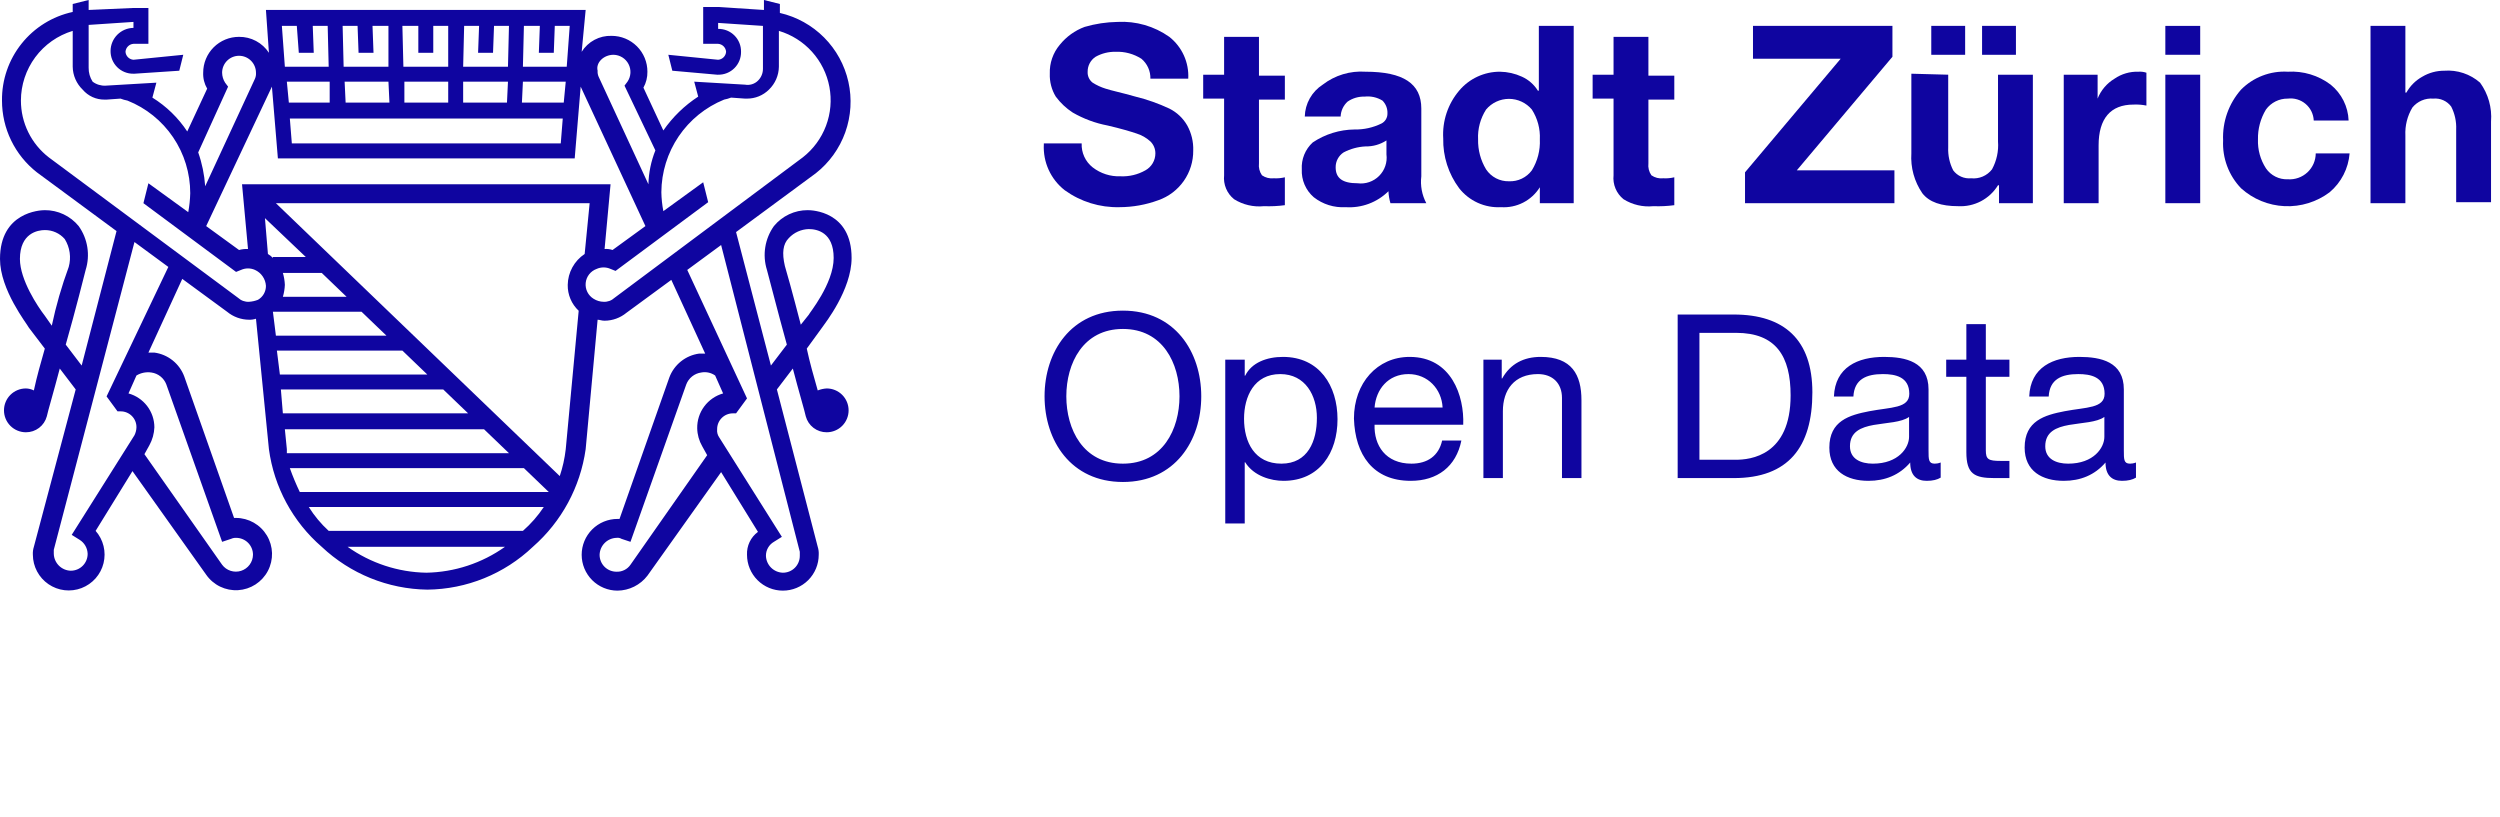 <svg width="251" height="82" viewBox="0 0 251 82" fill="none"
    xmlns="http://www.w3.org/2000/svg">
    <g clip-path="url(#clip0_1364_300)">
        <path d="M83 39C82.691 39.019 82.388 39.086 82.1 39.2C81.7 37.8 81.3 36.4 81 35L82.6 32.8C82.8 32.5 85.5 29.1 85.5 25.9C85.5 21.2 81.5 21.1 81.1 21.1C80.45 21.096 79.807 21.238 79.219 21.515C78.63 21.792 78.112 22.197 77.7 22.7C77.251 23.329 76.954 24.054 76.833 24.818C76.711 25.581 76.769 26.362 77 27.1C77.1 27.4 78 31 79 34.6L77.4 36.7L73.9 23.3L81.9 17.4C83.258 16.335 84.286 14.907 84.867 13.281C85.447 11.655 85.555 9.899 85.178 8.215C84.801 6.53 83.956 4.987 82.738 3.763C81.521 2.54 79.982 1.686 78.3 1.3V0.4L76.7 0V1L72.1 0.7H70.6V4.4H72.1C72.308 4.414 72.503 4.503 72.65 4.65C72.797 4.797 72.886 4.992 72.9 5.2C72.886 5.408 72.797 5.603 72.65 5.75C72.503 5.897 72.308 5.986 72.1 6L67.1 5.5L67.5 7.1L72 7.5H72.1C72.403 7.505 72.705 7.45 72.987 7.336C73.268 7.222 73.524 7.053 73.738 6.838C73.953 6.624 74.122 6.368 74.236 6.087C74.35 5.805 74.405 5.504 74.4 5.2C74.405 4.896 74.35 4.595 74.236 4.313C74.122 4.032 73.953 3.776 73.738 3.562C73.524 3.347 73.268 3.178 72.987 3.064C72.705 2.95 72.403 2.895 72.1 2.9V2.3L76.6 2.6V6.9C76.602 7.123 76.558 7.345 76.472 7.551C76.386 7.757 76.26 7.944 76.1 8.1C75.931 8.266 75.725 8.389 75.499 8.458C75.272 8.528 75.033 8.542 74.8 8.5L69.7 8.2L70.1 9.7C68.723 10.595 67.534 11.75 66.6 13.1L64.6 8.8C64.872 8.311 65.01 7.759 65 7.2C65.001 6.727 64.909 6.258 64.729 5.821C64.548 5.383 64.283 4.986 63.949 4.651C63.614 4.317 63.217 4.052 62.779 3.871C62.342 3.691 61.873 3.599 61.4 3.6C60.803 3.58 60.212 3.717 59.686 3.998C59.159 4.279 58.716 4.693 58.4 5.2L58.8 1H26.7L27 5.3C26.675 4.802 26.23 4.395 25.705 4.115C25.181 3.835 24.594 3.693 24 3.7C23.527 3.699 23.058 3.791 22.621 3.971C22.183 4.152 21.786 4.417 21.451 4.751C21.117 5.086 20.852 5.483 20.671 5.921C20.491 6.358 20.399 6.827 20.4 7.3C20.377 7.861 20.516 8.416 20.8 8.9L18.8 13.2C17.893 11.826 16.699 10.666 15.3 9.8L15.7 8.3L10.6 8.6C10.133 8.623 9.673 8.481 9.3 8.2C9.031 7.783 8.891 7.296 8.9 6.8V2.5L13.4 2.2V2.8C12.792 2.808 12.212 3.053 11.782 3.482C11.353 3.912 11.108 4.492 11.1 5.1C11.095 5.404 11.15 5.705 11.264 5.987C11.378 6.268 11.547 6.524 11.762 6.738C11.976 6.953 12.232 7.122 12.514 7.236C12.795 7.35 13.097 7.405 13.4 7.4H13.5L18 7.1L18.4 5.5L13.4 6C13.192 5.986 12.997 5.897 12.85 5.75C12.703 5.603 12.614 5.408 12.6 5.2C12.614 4.992 12.703 4.797 12.85 4.65C12.997 4.503 13.192 4.414 13.4 4.4H14.9V0.8H13.4L8.9 1V0L7.3 0.4V1.2C5.272 1.638 3.458 2.763 2.164 4.385C0.87 6.006 0.176 8.025 0.2 10.1C0.2 11.487 0.514 12.856 1.121 14.103C1.727 15.35 2.609 16.444 3.7 17.3L11.7 23.2L8.2 36.7L6.6 34.6C7.6 31.1 8.5 27.5 8.6 27.1C8.831 26.362 8.889 25.581 8.767 24.818C8.646 24.054 8.349 23.329 7.9 22.7C7.488 22.197 6.97 21.792 6.381 21.515C5.793 21.238 5.15 21.096 4.5 21.1C4 21.1 0 21.3 0 26C0 29.1 2.7 32.5 2.9 32.9L4.5 35C4.1 36.4 3.7 37.8 3.4 39.2C3.151 39.075 2.878 39.007 2.6 39C2.017 39 1.457 39.232 1.044 39.644C0.632 40.057 0.4 40.617 0.4 41.2C0.4 41.783 0.632 42.343 1.044 42.756C1.457 43.168 2.017 43.4 2.6 43.4C3.078 43.403 3.543 43.248 3.923 42.958C4.303 42.669 4.576 42.261 4.7 41.8C4.8 41.3 5.4 39.3 6 37L7.6 39.1L3.4 54.9C3.318 55.158 3.284 55.429 3.3 55.7C3.303 56.282 3.447 56.854 3.72 57.368C3.992 57.882 4.385 58.322 4.865 58.651C5.345 58.98 5.897 59.187 6.475 59.256C7.052 59.325 7.638 59.252 8.182 59.045C8.725 58.838 9.21 58.502 9.596 58.067C9.981 57.631 10.256 57.109 10.395 56.544C10.534 55.979 10.535 55.389 10.396 54.824C10.258 54.259 9.985 53.736 9.6 53.3L13.3 47.3L20.7 57.7C21.056 58.212 21.537 58.624 22.098 58.896C22.66 59.168 23.281 59.291 23.904 59.253C24.526 59.215 25.128 59.017 25.652 58.679C26.176 58.34 26.604 57.873 26.894 57.321C27.185 56.769 27.328 56.151 27.311 55.528C27.293 54.905 27.115 54.296 26.794 53.762C26.473 53.227 26.02 52.784 25.478 52.475C24.936 52.167 24.324 52.003 23.7 52H23.5L18.5 37.8C18.265 37.165 17.861 36.607 17.333 36.184C16.804 35.761 16.171 35.49 15.5 35.4H14.9L18.3 28L22.8 31.3C23.419 31.812 24.196 32.095 25 32.1C25.237 32.108 25.474 32.075 25.7 32L27 45.1C27.513 48.904 29.398 52.389 32.3 54.9C35.172 57.608 38.953 59.142 42.9 59.2C46.85 59.16 50.639 57.624 53.5 54.9C56.384 52.374 58.264 48.896 58.8 45.1L60 32.1C60.2 32.1 60.4 32.2 60.7 32.2C61.504 32.195 62.281 31.912 62.9 31.4L67.4 28.1L70.8 35.5H70.2C69.529 35.59 68.896 35.861 68.367 36.284C67.839 36.707 67.435 37.265 67.2 37.9L62.2 52.1H62C61.045 52.1 60.13 52.479 59.454 53.154C58.779 53.83 58.4 54.745 58.4 55.7C58.4 56.655 58.779 57.57 59.454 58.246C60.13 58.921 61.045 59.3 62 59.3C62.581 59.293 63.153 59.155 63.672 58.895C64.192 58.635 64.646 58.261 65 57.8L72.4 47.4L76.1 53.4C75.741 53.663 75.453 54.011 75.261 54.412C75.07 54.813 74.98 55.256 75 55.7C75 56.655 75.379 57.57 76.054 58.246C76.73 58.921 77.645 59.3 78.6 59.3C79.555 59.3 80.471 58.921 81.146 58.246C81.821 57.57 82.2 56.655 82.2 55.7C82.216 55.429 82.182 55.158 82.1 54.9L78 39.1L79.6 37C80.2 39.3 80.8 41.3 80.9 41.8C81.024 42.261 81.297 42.669 81.677 42.958C82.057 43.248 82.522 43.403 83 43.4C83.584 43.4 84.143 43.168 84.556 42.756C84.968 42.343 85.2 41.783 85.2 41.2C85.2 40.617 84.968 40.057 84.556 39.644C84.143 39.232 83.584 39 83 39ZM5.2 32.7L4.5 31.7C3.8 30.8 2 28.1 2 26C2 23.4 3.8 23.1 4.5 23.1C4.879 23.096 5.254 23.174 5.599 23.33C5.944 23.485 6.252 23.714 6.5 24C6.757 24.414 6.925 24.876 6.994 25.358C7.062 25.84 7.031 26.331 6.9 26.8C6.192 28.723 5.624 30.695 5.2 32.7ZM61.6 5.5C61.911 5.506 62.215 5.596 62.48 5.76C62.745 5.924 62.96 6.157 63.103 6.433C63.247 6.71 63.313 7.02 63.295 7.331C63.276 7.642 63.175 7.942 63 8.2L62.7 8.6L65.8 15.1C65.367 16.183 65.13 17.334 65.1 18.5L60.1 7.7C60.019 7.511 59.984 7.305 60 7.1C59.8 6.3 60.6 5.5 61.6 5.5ZM50.9 10.3H46.5V8.2H51L50.9 10.3ZM45 10.3H40.6V8.2H45V10.3ZM39.1 10.3H34.7L34.6 8.2H39L39.1 10.3ZM33.1 10.3H29L28.8 8.2H33.1V10.3ZM56.5 11.9L56.3 14.4H29.3L29.1 11.9H56.5ZM56.6 10.3H52.4L52.5 8.2H56.8L56.6 10.3ZM54.2 2.6L54.1 5.3H55.6L55.7 2.6H57.2L56.9 6.7H52.5L52.6 2.6H54.2ZM48.1 2.6L48 5.3H49.5L49.6 2.6H51.1L51 6.7H46.5L46.6 2.6H48.1ZM42 2.6V5.3H43.5V2.6H45V6.7H40.5L40.4 2.6H42ZM35.9 2.6L36 5.3H37.5L37.4 2.6H39V6.7H34.5L34.4 2.6H35.9ZM29.8 2.6L30 5.3H31.5L31.4 2.6H32.9L33 6.7H28.6L28.3 2.6H29.8ZM27.3 8.7L27.9 15.9H57.7L58.3 8.7L64.8 22.7L61.5 25.1C61.243 25.013 60.971 24.979 60.7 25L61.3 18.5H24.3L24.9 25C24.596 24.984 24.293 25.017 24 25.1L20.7 22.7L27.3 8.7ZM28.4 27.4H32.3L34.8 29.8H28.4C28.515 29.41 28.582 29.007 28.6 28.6C28.582 28.193 28.515 27.79 28.4 27.4ZM27.4 25.9C27.254 25.743 27.085 25.608 26.9 25.5L26.6 21.9L30.7 25.8H27.4V25.9ZM22.9 8.7L22.6 8.3C22.41 8.001 22.306 7.655 22.3 7.3C22.3 6.849 22.479 6.417 22.798 6.098C23.117 5.779 23.549 5.6 24 5.6C24.451 5.6 24.883 5.779 25.202 6.098C25.521 6.417 25.7 6.849 25.7 7.3C25.716 7.505 25.681 7.711 25.6 7.9L20.6 18.7C20.521 17.54 20.286 16.396 19.9 15.3L22.9 8.7ZM15.2 37.4C15.535 37.447 15.851 37.583 16.115 37.794C16.379 38.005 16.581 38.284 16.7 38.6L22.3 54.4L23.2 54.1C23.356 54.028 23.528 53.993 23.7 54C23.924 53.999 24.145 54.042 24.352 54.127C24.559 54.212 24.747 54.337 24.905 54.495C25.063 54.653 25.188 54.841 25.273 55.048C25.358 55.255 25.401 55.476 25.4 55.7C25.395 56.059 25.277 56.408 25.063 56.697C24.849 56.986 24.55 57.2 24.208 57.311C23.866 57.421 23.498 57.421 23.156 57.312C22.814 57.202 22.514 56.988 22.3 56.7L14.5 45.6L15 44.7C15.304 44.147 15.475 43.531 15.5 42.9C15.497 42.127 15.242 41.377 14.772 40.763C14.303 40.149 13.645 39.705 12.9 39.5L13.7 37.7C14.15 37.428 14.68 37.322 15.2 37.4ZM10.7 39.8L11.8 41.3H12.1C12.311 41.297 12.52 41.337 12.716 41.416C12.911 41.496 13.088 41.614 13.237 41.763C13.386 41.912 13.504 42.089 13.584 42.285C13.663 42.48 13.703 42.689 13.7 42.9C13.693 43.178 13.625 43.451 13.5 43.7L7.2 53.7L8 54.2C8.238 54.35 8.435 54.556 8.574 54.8C8.714 55.044 8.791 55.319 8.8 55.6C8.801 55.824 8.758 56.045 8.673 56.252C8.588 56.459 8.463 56.647 8.305 56.805C8.147 56.963 7.959 57.088 7.752 57.173C7.545 57.258 7.324 57.301 7.1 57.3C6.653 57.287 6.228 57.104 5.912 56.788C5.596 56.472 5.413 56.047 5.4 55.6V55.2L13.5 24.3L16.9 26.8L10.7 39.8ZM25 30.3C24.799 30.311 24.598 30.28 24.409 30.212C24.22 30.143 24.047 30.037 23.9 29.9L4.9 15.8C4.029 15.127 3.323 14.264 2.838 13.275C2.352 12.287 2.1 11.201 2.1 10.1C2.101 8.53 2.608 7.002 3.544 5.741C4.48 4.481 5.797 3.555 7.3 3.1V6.7C7.307 7.13 7.398 7.555 7.57 7.95C7.742 8.345 7.99 8.702 8.3 9C8.571 9.318 8.908 9.573 9.288 9.746C9.669 9.919 10.082 10.005 10.5 10H10.7L12.1 9.9C12.327 9.987 12.561 10.054 12.8 10.1C14.661 10.841 16.256 12.124 17.379 13.782C18.503 15.44 19.102 17.397 19.1 19.4C19.083 20.038 19.016 20.673 18.9 21.3L14.9 18.4L14.4 20.4L23.7 27.3L24.2 27.1C24.42 27.001 24.659 26.949 24.9 26.949C25.141 26.949 25.38 27.001 25.6 27.1C25.912 27.241 26.179 27.465 26.372 27.747C26.566 28.029 26.68 28.358 26.7 28.7C26.703 28.983 26.63 29.262 26.489 29.508C26.349 29.754 26.145 29.958 25.9 30.1C25.613 30.214 25.309 30.281 25 30.3ZM27.4 31.3H36.3L38.8 33.7H27.7L27.4 31.3ZM27.8 35.2H40.4L42.9 37.6H28.1L27.8 35.2ZM28.2 39.1H44.5L47 41.5H28.4L28.2 39.1ZM28.8 45.1L28.6 43.1H48.6L51.1 45.5H28.8V45.1ZM29.1 47H52.6L55.1 49.4H30.1C29.724 48.618 29.39 47.817 29.1 47ZM42.8 57.5C39.965 57.449 37.211 56.543 34.9 54.9H50.7C48.389 56.543 45.635 57.449 42.8 57.5ZM52.5 53.3H33C32.228 52.594 31.555 51.786 31 50.9H54.6C54.009 51.789 53.303 52.596 52.5 53.3ZM56.8 45.1C56.696 46.019 56.495 46.924 56.2 47.8L27.7 20.4H59.2L58.7 25.5C58.186 25.84 57.763 26.299 57.466 26.84C57.17 27.38 57.01 27.984 57 28.6C56.991 29.086 57.084 29.569 57.274 30.017C57.463 30.465 57.745 30.868 58.1 31.2L56.8 45.1ZM61.7 29.9C61.553 30.037 61.38 30.143 61.191 30.212C61.002 30.28 60.801 30.311 60.6 30.3C60.245 30.294 59.899 30.19 59.6 30C59.33 29.837 59.112 29.6 58.971 29.318C58.83 29.036 58.772 28.719 58.803 28.405C58.835 28.091 58.954 27.793 59.148 27.544C59.343 27.295 59.603 27.107 59.9 27C60.12 26.901 60.359 26.849 60.6 26.849C60.841 26.849 61.08 26.901 61.3 27L61.8 27.2L71.1 20.3L70.6 18.3L66.6 21.2C66.479 20.574 66.412 19.938 66.4 19.3C66.412 17.3 67.016 15.349 68.138 13.693C69.259 12.038 70.847 10.752 72.7 10C72.939 9.954 73.173 9.887 73.4 9.8L74.8 9.9H75C75.408 9.902 75.812 9.824 76.19 9.669C76.567 9.515 76.91 9.287 77.2 9C77.51 8.702 77.758 8.345 77.93 7.95C78.102 7.555 78.193 7.13 78.2 6.7V3.1C79.48 3.481 80.63 4.206 81.524 5.197C82.419 6.188 83.023 7.407 83.271 8.718C83.519 10.03 83.401 11.385 82.93 12.634C82.459 13.883 81.653 14.979 80.6 15.8L61.7 29.9ZM63.3 56.7C63.145 56.925 62.935 57.108 62.69 57.23C62.445 57.353 62.173 57.411 61.9 57.4C61.676 57.401 61.455 57.358 61.248 57.273C61.041 57.188 60.853 57.063 60.695 56.905C60.537 56.747 60.412 56.559 60.327 56.352C60.242 56.145 60.199 55.924 60.2 55.7C60.213 55.253 60.396 54.828 60.712 54.512C61.028 54.196 61.453 54.013 61.9 54C62.073 53.974 62.25 54.009 62.4 54.1L63.3 54.4L68.9 38.6C69.019 38.284 69.221 38.005 69.485 37.794C69.749 37.583 70.065 37.447 70.4 37.4C70.641 37.353 70.89 37.356 71.131 37.407C71.371 37.459 71.599 37.559 71.8 37.7L72.6 39.5C71.841 39.714 71.174 40.174 70.704 40.807C70.233 41.44 69.986 42.211 70 43C70.012 43.633 70.184 44.252 70.5 44.8L71 45.7L63.3 56.7ZM80.3 55.4V55.8C80.301 56.024 80.258 56.245 80.173 56.452C80.088 56.659 79.963 56.847 79.805 57.005C79.647 57.163 79.459 57.288 79.252 57.373C79.045 57.458 78.824 57.501 78.6 57.5C78.153 57.487 77.728 57.304 77.412 56.988C77.096 56.672 76.913 56.247 76.9 55.8C76.897 55.517 76.97 55.238 77.111 54.992C77.251 54.746 77.455 54.542 77.7 54.4L78.5 53.9L72.2 43.9C72.041 43.665 71.97 43.382 72 43.1C71.997 42.889 72.037 42.68 72.116 42.484C72.196 42.289 72.314 42.112 72.463 41.963C72.612 41.813 72.789 41.696 72.984 41.616C73.18 41.537 73.389 41.497 73.6 41.5H73.9L75 40L69 27.1L72.4 24.6L80.3 55.4ZM78.8 26.7C78.5 25.4 78.6 24.5 79.2 23.9C79.457 23.625 79.766 23.403 80.109 23.248C80.453 23.094 80.823 23.009 81.2 23C82 23 83.7 23.3 83.7 25.9C83.7 28.5 81.2 31.5 81.2 31.6L80.4 32.6C79.6 29.5 78.9 27 78.8 26.7Z" fill="#0F05A0"/>
        <path d="M112.2 2.2C114.053 2.1 115.885 2.629 117.4 3.7C118.03 4.196 118.532 4.837 118.863 5.568C119.194 6.299 119.344 7.099 119.3 7.9H115.5C115.51 7.52 115.434 7.144 115.278 6.797C115.122 6.451 114.89 6.144 114.6 5.9C113.826 5.406 112.918 5.161 112 5.2C111.301 5.186 110.61 5.359 110 5.7C109.751 5.862 109.547 6.085 109.407 6.347C109.267 6.609 109.196 6.903 109.2 7.2C109.187 7.41 109.226 7.62 109.313 7.812C109.4 8.004 109.533 8.171 109.7 8.3C110.104 8.557 110.542 8.759 111 8.9C111.6 9.1 112.6 9.3 114 9.7C115.17 9.987 116.309 10.389 117.4 10.9C118.156 11.275 118.782 11.867 119.2 12.6C119.62 13.365 119.828 14.228 119.8 15.1C119.813 16.195 119.483 17.267 118.855 18.163C118.227 19.061 117.333 19.738 116.3 20.1C115.051 20.561 113.731 20.798 112.4 20.8C110.43 20.851 108.498 20.254 106.9 19.1C106.206 18.558 105.653 17.857 105.288 17.057C104.922 16.256 104.755 15.379 104.8 14.5V14.4H108.6C108.58 14.859 108.67 15.315 108.861 15.732C109.052 16.15 109.34 16.516 109.7 16.8C110.498 17.421 111.49 17.74 112.5 17.7C113.373 17.74 114.24 17.532 115 17.1C115.303 16.932 115.556 16.686 115.732 16.387C115.908 16.088 116.001 15.747 116 15.4C116.002 15.177 115.958 14.955 115.872 14.749C115.786 14.543 115.66 14.356 115.5 14.2C115.098 13.833 114.62 13.56 114.1 13.4C113.5 13.2 112.5 12.9 111.2 12.6C109.969 12.366 108.786 11.926 107.7 11.3C107.042 10.873 106.466 10.331 106 9.7C105.579 9.008 105.371 8.209 105.4 7.4C105.363 6.343 105.719 5.309 106.4 4.5C107.055 3.685 107.919 3.062 108.9 2.7C109.973 2.387 111.083 2.219 112.2 2.2Z" fill="#0F05A0"/>
        <path d="M126.4 3.7V7.6H129V10H126.4V16.4C126.35 16.823 126.456 17.25 126.7 17.6C127.05 17.844 127.477 17.95 127.9 17.9C128.27 17.921 128.64 17.887 129 17.8V20.6C128.304 20.694 127.602 20.727 126.9 20.7C125.85 20.807 124.794 20.561 123.9 20C123.546 19.715 123.269 19.346 123.095 18.927C122.92 18.508 122.853 18.052 122.9 17.6V9.9H120.8V7.5H122.9V3.7H126.4Z" fill="#0F05A0"/>
        <path d="M137.1 7.2C140.9 7.2 142.7 8.4 142.7 10.9V17.7C142.587 18.63 142.762 19.572 143.2 20.4H139.6C139.485 20.01 139.418 19.607 139.4 19.2C138.838 19.756 138.163 20.186 137.422 20.462C136.681 20.738 135.889 20.853 135.1 20.8C133.947 20.869 132.808 20.514 131.9 19.8C131.501 19.454 131.186 19.023 130.978 18.538C130.77 18.053 130.675 17.527 130.7 17C130.671 16.497 130.755 15.993 130.945 15.526C131.135 15.059 131.427 14.64 131.8 14.3C133.043 13.467 134.503 13.015 136 13C136.935 13.018 137.86 12.812 138.7 12.4C138.884 12.306 139.037 12.163 139.143 11.986C139.249 11.809 139.304 11.606 139.3 11.4C139.311 11.161 139.273 10.921 139.187 10.697C139.101 10.474 138.969 10.27 138.8 10.1C138.262 9.769 137.628 9.628 137 9.7C136.395 9.682 135.799 9.858 135.3 10.2C135.089 10.391 134.919 10.622 134.798 10.879C134.678 11.137 134.611 11.416 134.6 11.7H131C131.016 11.06 131.188 10.434 131.502 9.876C131.816 9.318 132.262 8.846 132.8 8.5C134.026 7.555 135.556 7.092 137.1 7.2ZM134.1 16.8C134.1 17.9 134.8 18.4 136.3 18.4C136.693 18.451 137.092 18.411 137.467 18.283C137.842 18.155 138.183 17.943 138.463 17.663C138.743 17.383 138.955 17.042 139.083 16.667C139.211 16.292 139.251 15.893 139.2 15.5V14.1C138.576 14.506 137.844 14.715 137.1 14.7C136.332 14.738 135.581 14.943 134.9 15.3C134.651 15.462 134.447 15.685 134.307 15.947C134.167 16.209 134.096 16.503 134.1 16.8Z" fill="#0F05A0"/>
        <path d="M158 2.6V20.4H154.6V18.8C154.192 19.456 153.614 19.988 152.927 20.34C152.24 20.692 151.47 20.851 150.7 20.8C149.899 20.844 149.099 20.694 148.368 20.363C147.637 20.032 146.996 19.53 146.5 18.9C145.425 17.458 144.862 15.698 144.9 13.9C144.796 12.154 145.369 10.435 146.5 9.1C147.002 8.502 147.63 8.022 148.339 7.694C149.047 7.366 149.819 7.197 150.6 7.2C151.36 7.211 152.11 7.382 152.8 7.7C153.461 7.997 154.018 8.485 154.4 9.1H154.5V2.6H158ZM148.4 14C148.377 15.056 148.654 16.096 149.2 17C149.45 17.378 149.793 17.687 150.195 17.897C150.597 18.107 151.046 18.211 151.5 18.2C151.944 18.219 152.386 18.129 152.787 17.937C153.188 17.746 153.536 17.458 153.8 17.1C154.371 16.17 154.65 15.09 154.6 14C154.652 12.941 154.372 11.893 153.8 11C153.518 10.664 153.167 10.393 152.769 10.208C152.372 10.022 151.939 9.926 151.5 9.926C151.061 9.926 150.628 10.022 150.231 10.208C149.833 10.393 149.482 10.664 149.2 11C148.628 11.893 148.348 12.941 148.4 14Z" fill="#0F05A0"/>
        <path d="M165.5 3.7V7.6H168.1V10H165.5V16.4C165.45 16.823 165.556 17.25 165.8 17.6C166.15 17.844 166.577 17.95 167 17.9C167.37 17.921 167.74 17.887 168.1 17.8V20.6C167.404 20.694 166.702 20.727 166 20.7C164.95 20.807 163.894 20.561 163 20C162.646 19.715 162.369 19.346 162.195 18.927C162.02 18.508 161.953 18.052 162 17.6V9.9H159.9V7.5H162V3.7H165.5Z" fill="#0F05A0"/>
        <path d="M190 2.6V5.7L180.4 17.1H190.2V20.4H175.2V17.3L184.8 5.9H176V2.6H190Z" fill="#0F05A0"/>
        <path d="M195.6 7.5V14.8C195.565 15.597 195.738 16.389 196.1 17.1C196.305 17.377 196.579 17.597 196.895 17.737C197.21 17.877 197.556 17.933 197.9 17.9C198.298 17.942 198.7 17.881 199.067 17.724C199.435 17.566 199.756 17.317 200 17C200.465 16.144 200.674 15.172 200.6 14.2V7.5H204.1V20.4H200.7V18.6H200.6C200.185 19.278 199.593 19.831 198.889 20.201C198.185 20.571 197.394 20.743 196.6 20.7C194.9 20.7 193.7 20.3 193 19.4C192.197 18.227 191.809 16.819 191.9 15.4V7.4L195.6 7.5ZM197.3 2.6V5.5H193.9V2.6H197.3ZM202.4 2.6V5.5H199V2.6H202.4Z" fill="#0F05A0"/>
        <path d="M214.7 7.2C214.971 7.179 215.243 7.213 215.5 7.3V10.6C215.072 10.513 214.636 10.479 214.2 10.5C211.9 10.5 210.7 11.9 210.7 14.6V20.4H207.2V7.5H210.6V9.9C210.932 9.065 211.529 8.362 212.3 7.9C213.005 7.416 213.846 7.171 214.7 7.2Z" fill="#0F05A0"/>
        <path d="M220.9 2.6V5.5H217.4V2.6H220.9ZM220.9 7.5V20.4H217.4V7.5H220.9Z" fill="#0F05A0"/>
        <path d="M229.7 7.2C231.242 7.108 232.767 7.569 234 8.5C234.54 8.937 234.98 9.484 235.29 10.105C235.601 10.726 235.775 11.406 235.8 12.1H232.3C232.286 11.78 232.206 11.467 232.065 11.18C231.924 10.893 231.725 10.638 231.481 10.432C231.237 10.225 230.952 10.071 230.646 9.98C230.34 9.888 230.017 9.861 229.7 9.9C229.272 9.893 228.848 9.989 228.465 10.181C228.082 10.372 227.751 10.653 227.5 11C226.954 11.904 226.677 12.944 226.7 14C226.663 15.026 226.942 16.038 227.5 16.9C227.743 17.255 228.072 17.543 228.457 17.735C228.842 17.928 229.27 18.019 229.7 18C230.057 18.025 230.416 17.976 230.753 17.856C231.091 17.737 231.4 17.55 231.663 17.306C231.925 17.062 232.135 16.768 232.279 16.44C232.423 16.112 232.498 15.758 232.5 15.4H235.9C235.84 16.15 235.633 16.881 235.29 17.55C234.947 18.219 234.474 18.814 233.9 19.3C232.601 20.277 231.002 20.772 229.378 20.699C227.754 20.626 226.206 19.99 225 18.9C224.39 18.264 223.915 17.511 223.606 16.685C223.297 15.86 223.158 14.98 223.2 14.1C223.117 12.231 223.762 10.403 225 9C225.61 8.383 226.345 7.903 227.156 7.593C227.966 7.282 228.834 7.148 229.7 7.2Z" fill="#0F05A0"/>
        <path d="M241.5 2.6V9.3H241.6C241.973 8.627 242.527 8.073 243.2 7.7C243.866 7.305 244.626 7.097 245.4 7.1C246.05 7.05 246.703 7.131 247.321 7.337C247.939 7.543 248.51 7.87 249 8.3C249.819 9.428 250.209 10.811 250.1 12.2V20.3H246.6V13C246.635 12.203 246.462 11.411 246.1 10.7C245.895 10.423 245.621 10.203 245.305 10.063C244.99 9.923 244.644 9.867 244.3 9.9C243.903 9.868 243.505 9.933 243.139 10.09C242.773 10.247 242.451 10.491 242.2 10.8C241.697 11.644 241.453 12.618 241.5 13.6V20.4H238V2.6H241.5Z" fill="#0F05A0"/>
        <path d="M104.874 39.789C104.874 44.251 107.519 48.391 112.74 48.391C117.961 48.391 120.606 44.251 120.606 39.789C120.606 35.327 117.961 31.187 112.74 31.187C107.519 31.187 104.874 35.327 104.874 39.789ZM107.059 39.789C107.059 36.477 108.738 33.027 112.74 33.027C116.742 33.027 118.421 36.477 118.421 39.789C118.421 43.101 116.742 46.551 112.74 46.551C108.738 46.551 107.059 43.101 107.059 39.789ZM132.216 41.951C132.216 44.274 131.319 46.551 128.651 46.551C125.96 46.551 124.902 44.389 124.902 42.043C124.902 39.812 125.914 37.558 128.536 37.558C131.066 37.558 132.216 39.72 132.216 41.951ZM123.016 52.554H124.971V46.413H125.017C125.891 47.816 127.639 48.276 128.858 48.276C132.492 48.276 134.286 45.447 134.286 42.089C134.286 38.731 132.469 35.833 128.812 35.833C127.179 35.833 125.661 36.408 125.017 37.719H124.971V36.109H123.016V52.554ZM144.791 44.228C144.446 45.769 143.319 46.551 141.709 46.551C139.11 46.551 137.937 44.711 138.006 42.641H146.907C147.022 39.766 145.734 35.833 141.525 35.833C138.282 35.833 135.936 38.455 135.936 42.02C136.051 45.654 137.845 48.276 141.64 48.276C144.308 48.276 146.194 46.85 146.723 44.228H144.791ZM138.006 40.916C138.144 39.099 139.363 37.558 141.41 37.558C143.342 37.558 144.745 39.053 144.837 40.916H138.006ZM148.934 48H150.889V41.284C150.889 39.145 152.039 37.558 154.408 37.558C155.903 37.558 156.823 38.501 156.823 39.95V48H158.778V40.18C158.778 37.627 157.812 35.833 154.684 35.833C152.982 35.833 151.648 36.523 150.82 37.995H150.774V36.109H148.934V48ZM168.438 48H174.073C179.547 48 181.962 44.895 181.962 39.398C181.962 34.108 179.133 31.578 174.073 31.578H168.438V48ZM170.623 33.418H174.303C178.328 33.418 179.777 35.787 179.777 39.697C179.777 45.746 175.752 46.16 174.257 46.16H170.623V33.418ZM191.67 43.86C191.67 44.941 190.612 46.551 188.036 46.551C186.84 46.551 185.736 46.091 185.736 44.803C185.736 43.354 186.84 42.894 188.128 42.664C189.439 42.434 190.911 42.411 191.67 41.859V43.86ZM194.844 46.436C194.591 46.528 194.407 46.551 194.246 46.551C193.625 46.551 193.625 46.137 193.625 45.217V39.099C193.625 36.316 191.302 35.833 189.163 35.833C186.518 35.833 184.241 36.868 184.126 39.812H186.081C186.173 38.064 187.392 37.558 189.048 37.558C190.29 37.558 191.693 37.834 191.693 39.536C191.693 41.008 189.853 40.87 187.691 41.284C185.667 41.675 183.666 42.25 183.666 44.941C183.666 47.31 185.437 48.276 187.599 48.276C189.255 48.276 190.704 47.701 191.785 46.436C191.785 47.724 192.429 48.276 193.441 48.276C194.062 48.276 194.499 48.161 194.844 47.954V46.436ZM199.377 32.544H197.422V36.109H195.398V37.834H197.422V45.401C197.422 47.586 198.227 48 200.251 48H201.746V46.275H200.849C199.63 46.275 199.377 46.114 199.377 45.217V37.834H201.746V36.109H199.377V32.544ZM211.278 43.86C211.278 44.941 210.22 46.551 207.644 46.551C206.448 46.551 205.344 46.091 205.344 44.803C205.344 43.354 206.448 42.894 207.736 42.664C209.047 42.434 210.519 42.411 211.278 41.859V43.86ZM214.452 46.436C214.199 46.528 214.015 46.551 213.854 46.551C213.233 46.551 213.233 46.137 213.233 45.217V39.099C213.233 36.316 210.91 35.833 208.771 35.833C206.126 35.833 203.849 36.868 203.734 39.812H205.689C205.781 38.064 207 37.558 208.656 37.558C209.898 37.558 211.301 37.834 211.301 39.536C211.301 41.008 209.461 40.87 207.299 41.284C205.275 41.675 203.274 42.25 203.274 44.941C203.274 47.31 205.045 48.276 207.207 48.276C208.863 48.276 210.312 47.701 211.393 46.436C211.393 47.724 212.037 48.276 213.049 48.276C213.67 48.276 214.107 48.161 214.452 47.954V46.436Z" fill="#0F05A0"/>
    </g>
    <defs>
        <clipPath id="clip0_1364_300">
            <rect width="250.1" height="81.5" fill="white"/>
        </clipPath>
    </defs>
</svg>
